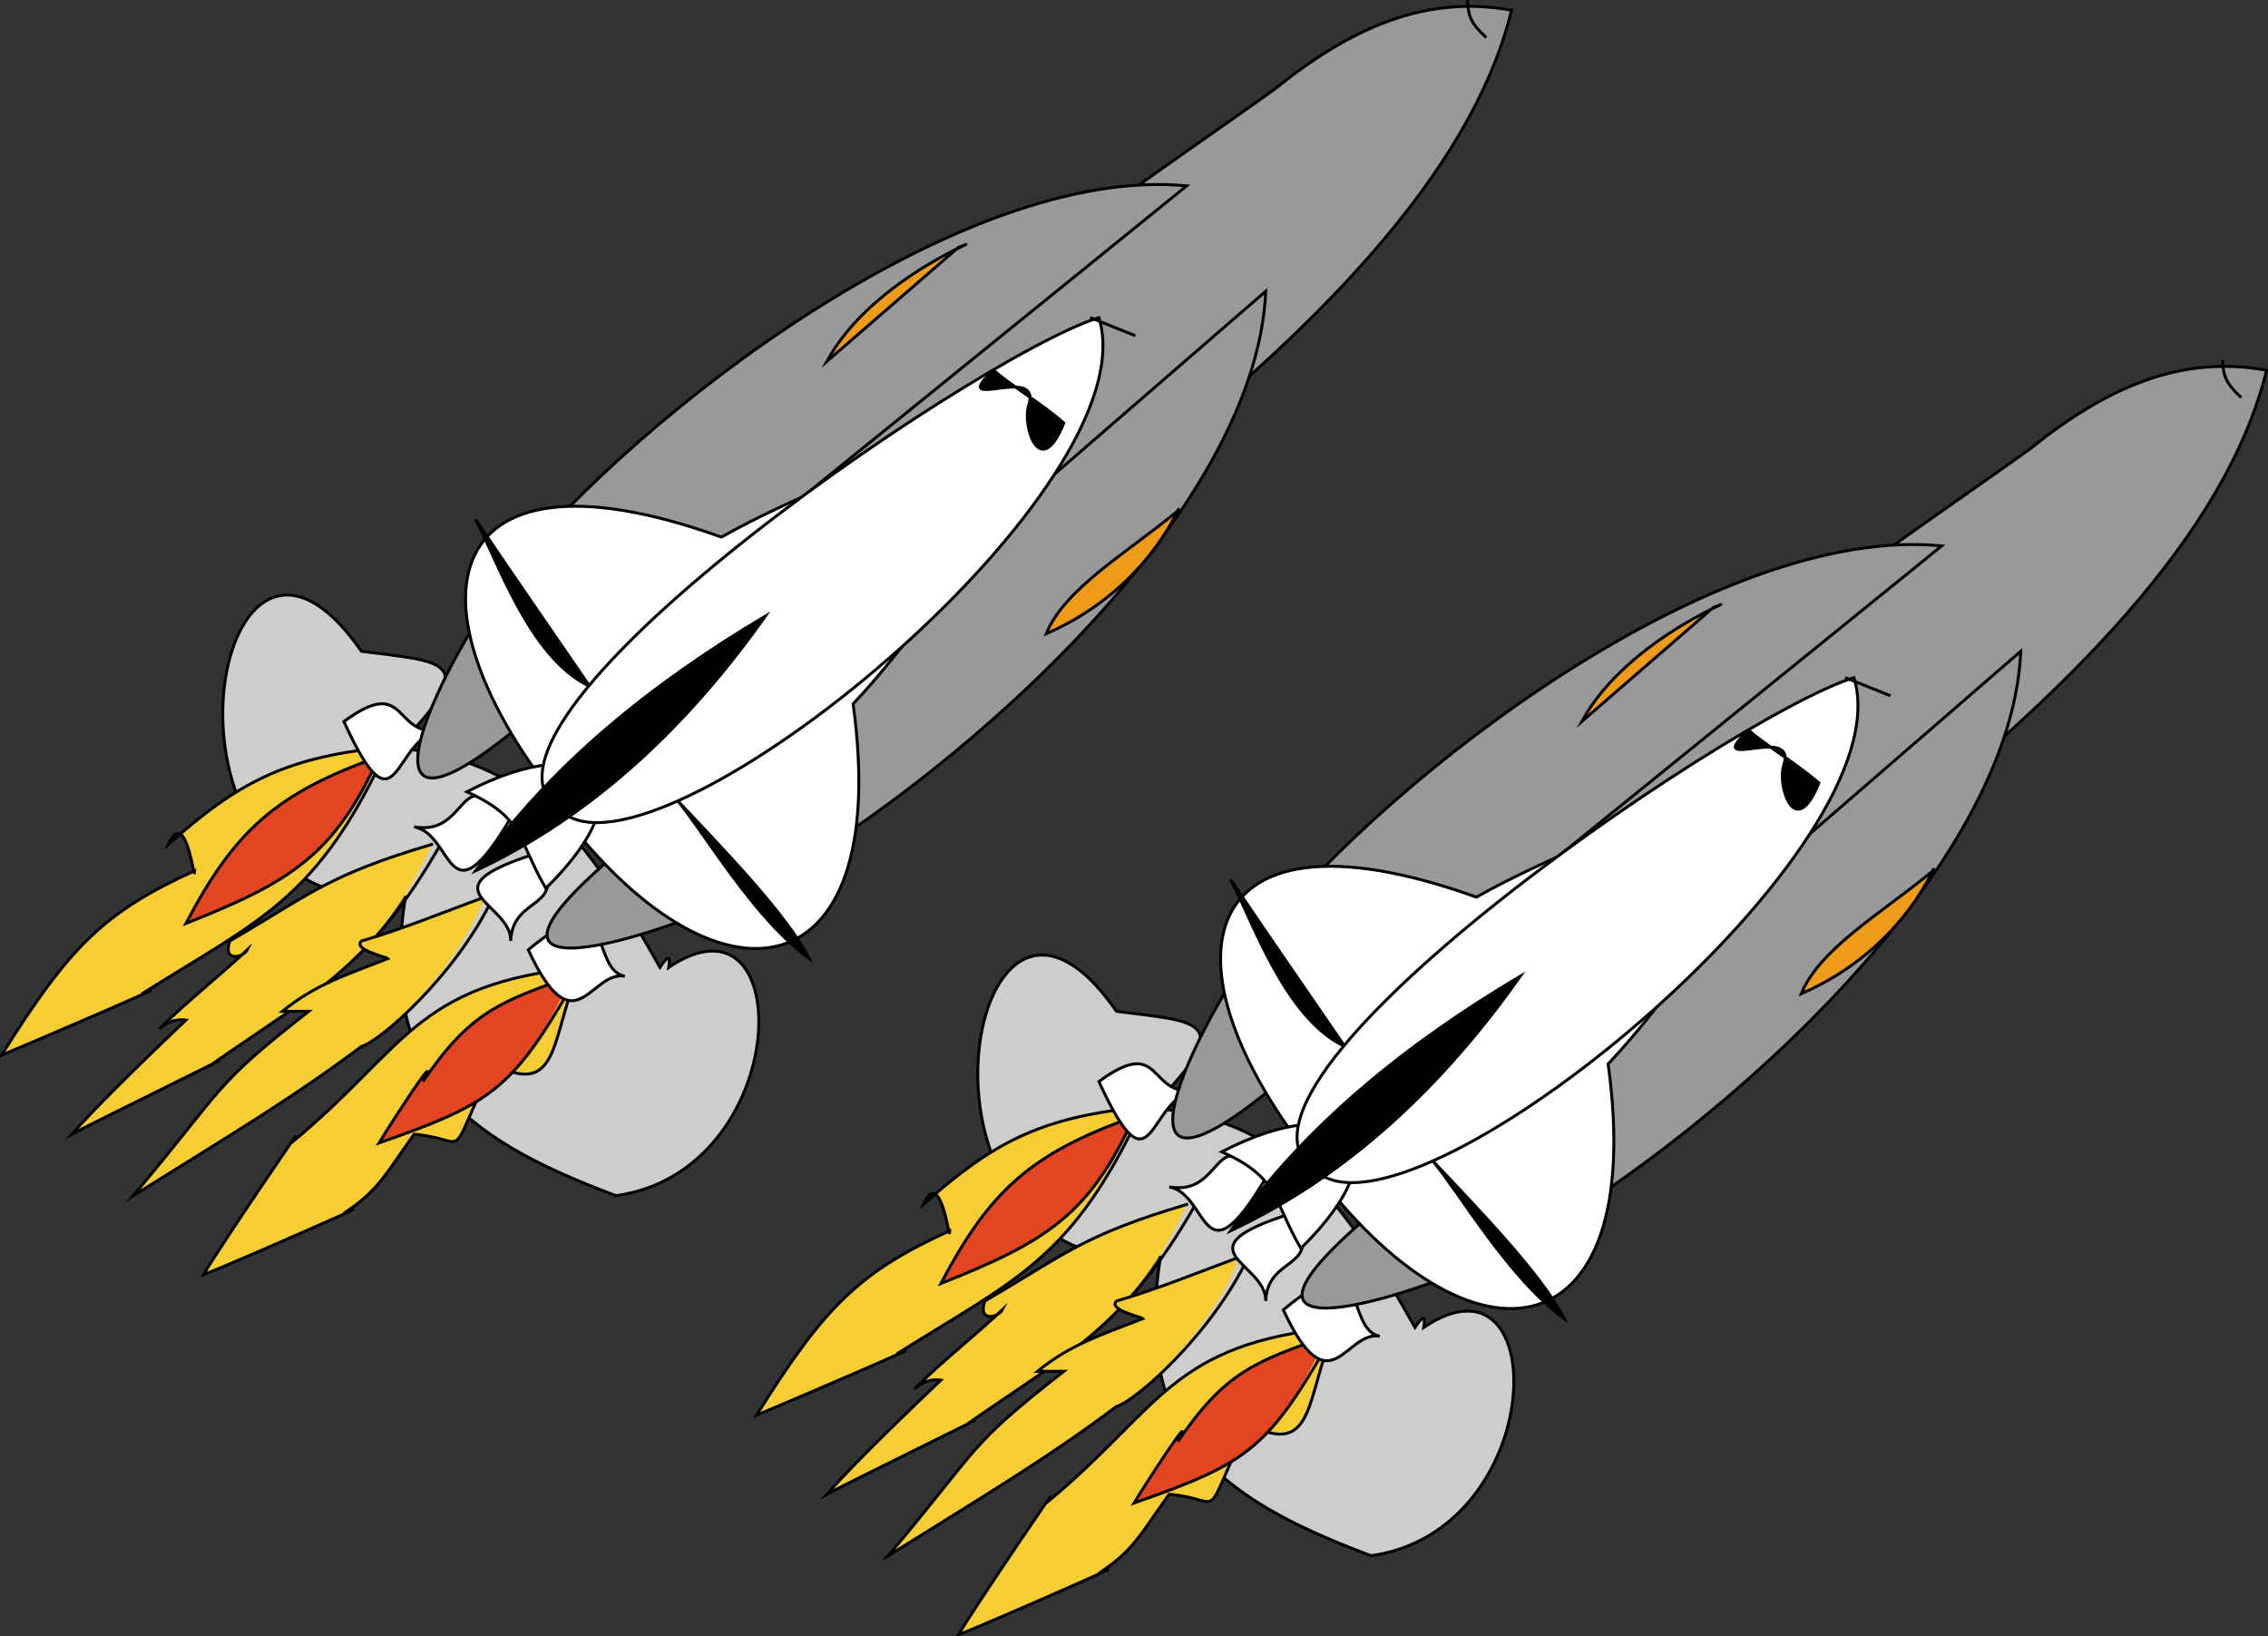 <svg xmlns="http://www.w3.org/2000/svg" xmlns:xlink="http://www.w3.org/1999/xlink" version="1.1" id="Layer_1" x="0px" y="0px" enable-background="new 0 0 822.05 841.89" xml:space="preserve" viewBox="314.12 351.39 193.75 139.75">
<rect x="314.12" y="351.39" width="193.75" height="139.75" fill="#333333" stroke="none"/>
<path fill-rule="evenodd" clip-rule="evenodd" fill="#CDCDCC" stroke="#000000" stroke-width="0.25" stroke-linecap="square" stroke-miterlimit="10" d="  M366.749,453.515c15.197-2.149,15.592-26.966,4.5-19.5c0.177-1.03-0.073-1.03-0.75,0c-6.538-11.607-11.399-17.724-22.5-18.75  c7.428-7.626,4.038-7.315-3-8.25c-12.967-18.664-19.82,23.255,3.75,21C346.49,442.647,352.958,448.377,366.749,453.515z"/>
<path fill-rule="evenodd" clip-rule="evenodd" fill="#F6CD33" d="M363.749,434.015c-14.226,1.436-14.863,6.837-24.75,15  c2.198-3.301-6.051,8.761-7.5,11.25c2.485-0.951,16.209-7.005,12-5.25c2.951-1.943,3.47-3.22,6-6.75c4.988,0.432,2.555,2.85,6.75-6  C362.204,445.397,361.11,439.449,363.749,434.015z"/>
<path fill="none" stroke="#000000" stroke-width="0.25" stroke-linecap="square" stroke-miterlimit="10" d="M363.749,434.015  c-14.226,1.436-14.863,6.837-24.75,15c2.198-3.301-6.051,8.761-7.5,11.25c2.485-0.951,16.209-7.005,12-5.25  c2.951-1.943,3.47-3.22,6-6.75c4.988,0.432,2.555,2.85,6.75-6C362.204,445.397,361.11,439.449,363.749,434.015"/>
<path fill-rule="evenodd" clip-rule="evenodd" fill="#E34421" d="M362.999,434.765c-6.119,2.153-8.714,3.052-12.75,9  c1.705-3.282-2.815,3.688-3.75,5.25C355.908,445.707,358.329,444.406,362.999,434.765z"/>
<path fill="none" stroke="#000000" stroke-width="0.25" stroke-linecap="square" stroke-miterlimit="10" d="M362.999,434.765  c-6.119,2.153-8.714,3.052-12.75,9c1.705-3.282-2.815,3.688-3.75,5.25c9.409-3.309,11.338-4.453,16.5-13.5"/>
<path fill-rule="evenodd" clip-rule="evenodd" fill="#F6CD33" d="M350.999,423.515c-8.919,2.65-10.281,4.188-17.25,8.25  c-0.627,1.864,1.176,1.399,1.5,0.75c-1.916,1.836-5.498,4.702-7.5,6.75c0.665-0.611,1.415-0.861,2.25-0.75  c-2.548,2.431-7.143,6.826-9.75,9.75c1.467-0.813,15.681-7.779,12-6C340.779,436.325,346.76,433.059,350.999,423.515z"/>
<path fill="none" stroke="#000000" stroke-width="0.25" stroke-linecap="square" stroke-miterlimit="10" d="M350.999,423.515  c-8.919,2.65-10.281,4.188-17.25,8.25c-0.627,1.864,1.176,1.399,1.5,0.75c-1.916,1.836-5.498,4.702-7.5,6.75  c0.665-0.611,1.415-0.861,2.25-0.75c-2.548,2.431-7.143,6.826-9.75,9.75c1.467-0.813,15.681-7.779,12-6  c8.695-6.056,13.516-8.27,19.5-18.75"/>
<path fill-rule="evenodd" clip-rule="evenodd" fill="#F6CD33" d="M355.499,428.015c-3.522,1.298-6.902,2.694-10.5,3.75  c-0.755,0.736,2.091,1.348,2.25,1.5c-3.494,1.381-6.094,2.144-9,4.5c0.75,0,1.5,0,2.25,0c-8.365,6.534-7.017,6.283-15,15.75  c8.295-5.186,13.518-8.27,19.5-12.75C346.808,440.246,353.338,434.025,355.499,428.015z"/>
<path fill="none" stroke="#000000" stroke-width="0.25" stroke-linecap="square" stroke-miterlimit="10" d="M355.499,428.015  c-3.522,1.298-6.902,2.694-10.5,3.75c-0.755,0.736,2.091,1.348,2.25,1.5c-3.494,1.381-6.094,2.144-9,4.5c0.75,0,1.5,0,2.25,0  c-8.365,6.534-7.017,6.283-15,15.75c8.295-5.186,13.518-8.27,19.5-12.75c1.453-0.342,8.036-5.988,11.25-12.75"/>
<path fill-rule="evenodd" clip-rule="evenodd" fill="#F6CD33" d="M346.499,415.265c-8.094,0.907-12.084,2.976-18,8.25  c1.563-3.411,2.255,3.65,2.25,2.25c-7.788,3.541-10.742,6.55-16.5,15.75c2.901-1.207,15.938-6.814,12-5.25  C336.36,429.921,342.426,427.316,346.499,415.265z"/>
<path fill="none" stroke="#000000" stroke-width="0.25" stroke-linecap="square" stroke-miterlimit="10" d="M346.499,415.265  c-8.094,0.907-12.084,2.976-18,8.25c1.563-3.411,2.255,3.65,2.25,2.25c-7.788,3.541-10.742,6.55-16.5,15.75  c2.901-1.207,15.938-6.814,12-5.25c10.368-6.505,14.982-8.073,21-21"/>
<path fill-rule="evenodd" clip-rule="evenodd" fill="#E34421" d="M346.499,416.015c-8.89,3.159-12.351,6.388-16.5,14.25  C338.919,426.73,342.708,424.427,346.499,416.015z"/>
<path fill="none" stroke="#000000" stroke-width="0.25" stroke-linecap="square" stroke-miterlimit="10" d="M346.499,416.015  c-8.89,3.159-12.351,6.388-16.5,14.25C338.919,426.73,342.708,424.427,346.499,416.015"/>
<path fill-rule="evenodd" clip-rule="evenodd" fill="#999999" stroke="#000000" stroke-width="0.25" stroke-linecap="square" stroke-miterlimit="10" d="  M422.999,359.015c6.439-5.189,12.826-8.109,20.25-6.75c-6.974,28.361-54.883,53.892-76.5,72.75  C347.209,409.732,406.728,370.691,422.999,359.015z"/>
<path fill-rule="evenodd" clip-rule="evenodd" fill="#FFFFFF" stroke="#000000" stroke-width="0.25" stroke-linecap="square" stroke-miterlimit="10" d="  M367.499,434.765c-3.091-0.549-0.699-8.547-8.25-2.25C363.234,441.091,364.553,434.242,367.499,434.765z"/>
<path fill-rule="evenodd" clip-rule="evenodd" fill="#999999" stroke="#000000" stroke-width="0.25" stroke-linecap="square" stroke-miterlimit="10" d="  M422.249,376.265c-0.842,19.741-28.163,42.845-43.5,51c-6.863,3.649-27.489,10.466-12.64-2.391  C384.822,408.671,403.536,392.468,422.249,376.265z"/>
<path fill-rule="evenodd" clip-rule="evenodd" fill="#EE9B1A" stroke="#000000" stroke-width="0.25" stroke-linecap="square" stroke-miterlimit="10" d="  M414.747,395.015c0.415-1.257-2.115,6.537-11.248,10.5C405.091,401.633,410.36,398.643,414.747,395.015z"/>
<path fill-rule="evenodd" clip-rule="evenodd" fill="#FFFFFF" stroke="#000000" stroke-width="0.25" stroke-linecap="square" stroke-miterlimit="10" d="  M351.749,413.765c-4.112,0.614-2.745-4.798-8.25-0.75C348.166,423.248,347.62,414.382,351.749,413.765z"/>
<path fill-rule="evenodd" clip-rule="evenodd" fill="#999999" stroke="#000000" stroke-width="0.25" stroke-linecap="square" stroke-miterlimit="10" d="  M415.497,367.265c-19.25-1.881-46.858,19.473-57.748,33c-5.322,6.61-14.959,25.859,0.24,13.555  C377.159,398.302,396.328,382.784,415.497,367.265z"/>
<path fill-rule="evenodd" clip-rule="evenodd" fill="#EE9B1A" stroke="#000000" stroke-width="0.25" stroke-linecap="square" stroke-miterlimit="10" d="  M395.999,372.515c3.358-1.257-7.254,2.379-11.25,9.75C388.499,379.015,392.249,375.765,395.999,372.515z"/>
<path fill-rule="evenodd" clip-rule="evenodd" fill="#FFFFFF" stroke="#000000" stroke-width="0.25" stroke-linecap="square" stroke-miterlimit="10" d="  M357.749,431.765c0.131-4.053,5.198-2.552,2.25-7.5C350.03,427.405,357.855,428.475,357.749,431.765z"/>
<path fill-rule="evenodd" clip-rule="evenodd" fill="#FFFFFF" stroke="#000000" stroke-width="0.25" stroke-linecap="square" stroke-miterlimit="10" d="  M386.999,411.515c3.471,25.208-12.191,27.474-26.25,7.5c12.914-9.175,24.809-19.254,39.75-24.75  C395.971,399.87,391.925,406.29,386.999,411.515z"/>
<path fill-rule="evenodd" clip-rule="evenodd" stroke="#000000" stroke-width="0.25" stroke-linecap="square" stroke-miterlimit="10" d="  M371.999,419.765c3.986,4.257,9.331,9.73,11.25,13.5C378.469,429.761,374.415,422.678,371.999,419.765z"/>
<path fill-rule="evenodd" clip-rule="evenodd" fill="#FFFFFF" stroke="#000000" stroke-width="0.25" stroke-linecap="square" stroke-miterlimit="10" d="  M375.749,397.265c-24.875-8.928-27.635,6.275-12.75,24c11.459-10.785,23.561-20.561,32.25-33.75  C388.993,391.479,382.105,393.667,375.749,397.265z"/>
<path fill-rule="evenodd" clip-rule="evenodd" stroke="#000000" stroke-width="0.25" stroke-linecap="square" stroke-miterlimit="10" d="  M354.749,395.765c3.206,4.779,6.5,9.5,9.75,14.25C359.337,407.602,356.54,399.021,354.749,395.765z"/>
<path fill-rule="evenodd" clip-rule="evenodd" fill="#FFFFFF" stroke="#000000" stroke-width="0.25" stroke-linecap="square" stroke-miterlimit="10" d="  M349.499,422.015c4.743,0.828,3.66-5.856,8.25-0.75C352.262,430.496,352.92,422.613,349.499,422.015z"/>
<path fill-rule="evenodd" clip-rule="evenodd" fill="#FFFFFF" stroke="#000000" stroke-width="0.25" stroke-linecap="square" stroke-miterlimit="10" d="  M360.749,427.265c8.931-8.754,4.098-13.833-6.75-8.25C358.95,421.266,358.295,423.032,360.749,427.265z"/>
<line fill="none" stroke="#000000" stroke-width="0.25" stroke-linecap="square" stroke-miterlimit="10" x1="395.249" y1="401.015" x2="395.249" y2="401.015"/>
<line fill="none" stroke="#000000" stroke-width="0.25" stroke-linecap="square" stroke-miterlimit="10" x1="441.749" y1="354.515" x2="441.749" y2="354.515"/>
<path fill="none" stroke="#000000" stroke-width="0.25" stroke-linecap="square" stroke-miterlimit="10" d="M439.499,351.515  c0.04,1.336,0.395,1.956,1.5,3"/>
<path fill-rule="evenodd" clip-rule="evenodd" fill="#FFFFFF" stroke="#000000" stroke-width="0.25" stroke-linecap="square" stroke-miterlimit="10" d="  M407.999,378.515c4.403,14.434-35.115,47.043-45,42.75C348.847,415.119,397.165,381.9,407.999,378.515z"/>
<path fill-rule="evenodd" clip-rule="evenodd" stroke="#000000" stroke-width="0.25" stroke-linecap="square" stroke-miterlimit="10" d="  M407.249,378.515C412.618,380.669,411.944,380.398,407.249,378.515L407.249,378.515z"/>
<path fill-rule="evenodd" clip-rule="evenodd" stroke="#000000" stroke-width="0.25" stroke-linecap="square" stroke-miterlimit="10" d="  M401.999,386.015c1.181-3.654-7.07,0.772-3-3c1.451,1.274,4.176,2.904,6,4.5C402.986,392.545,401.427,387.787,401.999,386.015z"/>
<path fill-rule="evenodd" clip-rule="evenodd" stroke="#000000" stroke-width="0.25" stroke-linecap="square" stroke-miterlimit="10" d="  M379.499,404.015c-6.504,9.204-14.595,16.988-24.75,21.75C361.149,416.659,369.983,409.661,379.499,404.015z"/>
<path fill-rule="evenodd" clip-rule="evenodd" fill="#CDCDCC" stroke="#000000" stroke-width="0.25" stroke-linecap="square" stroke-miterlimit="10" d="  M431.249,484.265c15.196-2.149,15.593-26.966,4.5-19.5c0.177-1.03-0.073-1.03-0.75,0c-6.538-11.607-11.4-17.724-22.5-18.75  c7.425-7.626,4.036-7.315-3-8.25c-12.967-18.664-19.82,23.255,3.75,21C410.99,473.402,417.458,479.127,431.249,484.265z"/>
<path fill-rule="evenodd" clip-rule="evenodd" fill="#F6CD33" d="M428.249,464.765c-14.228,1.435-14.862,6.837-24.75,15  c2.198-3.301-6.051,8.761-7.5,11.25c2.485-0.951,16.209-7.005,12-5.25c2.951-1.943,3.47-3.22,6-6.75c4.985,0.431,2.554,2.849,6.75-6  C426.704,476.147,425.61,470.199,428.249,464.765z"/>
<path fill="none" stroke="#000000" stroke-width="0.25" stroke-linecap="square" stroke-miterlimit="10" d="M428.249,464.765  c-14.228,1.435-14.862,6.837-24.75,15c2.198-3.301-6.051,8.761-7.5,11.25c2.485-0.951,16.209-7.005,12-5.25  c2.951-1.943,3.47-3.22,6-6.75c4.985,0.431,2.554,2.849,6.75-6C426.704,476.147,425.61,470.199,428.249,464.765"/>
<path fill-rule="evenodd" clip-rule="evenodd" fill="#E34421" d="M427.499,465.515c-6.119,2.152-8.716,3.052-12.752,9  c1.705-3.283-2.814,3.688-3.748,5.25C420.407,476.457,422.829,475.155,427.499,465.515z"/>
<path fill="none" stroke="#000000" stroke-width="0.25" stroke-linecap="square" stroke-miterlimit="10" d="M427.499,465.515  c-6.119,2.152-8.716,3.052-12.752,9c1.705-3.283-2.814,3.688-3.748,5.25c9.408-3.309,11.338-4.454,16.5-13.5"/>
<path fill-rule="evenodd" clip-rule="evenodd" fill="#F6CD33" d="M415.497,454.265c-8.918,2.651-10.278,4.188-17.248,8.25  c-0.627,1.864,1.176,1.399,1.5,0.75c-1.916,1.836-5.498,4.702-7.5,6.75c0.665-0.611,1.415-0.861,2.25-0.75  c-2.548,2.431-7.143,6.826-9.75,9.75c1.467-0.813,15.681-7.779,12-6C405.279,467.075,411.26,463.81,415.497,454.265z"/>
<path fill="none" stroke="#000000" stroke-width="0.25" stroke-linecap="square" stroke-miterlimit="10" d="M415.497,454.265  c-8.918,2.651-10.278,4.188-17.248,8.25c-0.627,1.864,1.176,1.399,1.5,0.75c-1.916,1.836-5.498,4.702-7.5,6.75  c0.665-0.611,1.415-0.861,2.25-0.75c-2.548,2.431-7.143,6.826-9.75,9.75c1.467-0.813,15.681-7.779,12-6  c8.695-6.056,13.516-8.269,19.498-18.75"/>
<path fill-rule="evenodd" clip-rule="evenodd" fill="#F6CD33" d="M419.999,458.765c-3.522,1.298-6.902,2.694-10.5,3.75  c-0.755,0.736,2.091,1.348,2.25,1.5c-3.494,1.381-6.094,2.144-9,4.5c0.75,0,1.5,0,2.25,0c-8.365,6.534-7.017,6.283-15,15.75  c8.295-5.186,13.518-8.27,19.5-12.75C411.307,470.996,417.838,464.774,419.999,458.765z"/>
<path fill="none" stroke="#000000" stroke-width="0.25" stroke-linecap="square" stroke-miterlimit="10" d="M419.999,458.765  c-3.522,1.298-6.902,2.694-10.5,3.75c-0.755,0.736,2.091,1.348,2.25,1.5c-3.494,1.381-6.094,2.144-9,4.5c0.75,0,1.5,0,2.25,0  c-8.365,6.534-7.017,6.283-15,15.75c8.295-5.186,13.518-8.27,19.5-12.75c1.451-0.342,8.036-5.989,11.25-12.75"/>
<path fill-rule="evenodd" clip-rule="evenodd" fill="#F6CD33" d="M410.999,446.015c-8.094,0.906-12.084,2.977-18,8.25  c1.563-3.411,2.255,3.65,2.25,2.25c-7.788,3.541-10.742,6.55-16.5,15.75c2.901-1.207,15.938-6.814,12-5.25  C400.86,460.671,406.926,458.066,410.999,446.015z"/>
<path fill="none" stroke="#000000" stroke-width="0.25" stroke-linecap="square" stroke-miterlimit="10" d="M410.999,446.015  c-8.094,0.906-12.084,2.977-18,8.25c1.563-3.411,2.255,3.65,2.25,2.25c-7.788,3.541-10.742,6.55-16.5,15.75  c2.901-1.207,15.938-6.814,12-5.25c10.368-6.505,14.982-8.073,21-21"/>
<path fill-rule="evenodd" clip-rule="evenodd" fill="#E34421" d="M410.999,446.765c-8.89,3.159-12.351,6.388-16.5,14.25  C403.419,457.48,407.208,455.177,410.999,446.765z"/>
<path fill="none" stroke="#000000" stroke-width="0.25" stroke-linecap="square" stroke-miterlimit="10" d="M410.999,446.765  c-8.89,3.159-12.351,6.388-16.5,14.25C403.419,457.48,407.208,455.177,410.999,446.765"/>
<path fill-rule="evenodd" clip-rule="evenodd" fill="#999999" stroke="#000000" stroke-width="0.25" stroke-linecap="square" stroke-miterlimit="10" d="  M487.499,389.765c6.439-5.189,12.826-8.109,20.25-6.75c-6.974,28.361-54.883,53.893-76.5,72.75  C411.709,440.482,471.228,401.441,487.499,389.765z"/>
<path fill-rule="evenodd" clip-rule="evenodd" fill="#FFFFFF" stroke="#000000" stroke-width="0.25" stroke-linecap="square" stroke-miterlimit="10" d="  M431.999,465.515c-3.091-0.549-0.699-8.547-8.25-2.25C427.734,471.841,429.054,464.992,431.999,465.515z"/>
<path fill-rule="evenodd" clip-rule="evenodd" fill="#999999" stroke="#000000" stroke-width="0.25" stroke-linecap="square" stroke-miterlimit="10" d="  M486.749,407.015c-0.84,19.741-28.162,42.845-43.5,51c-6.863,3.649-27.489,10.466-12.64-2.391  C449.322,439.421,468.035,423.218,486.749,407.015z"/>
<path fill-rule="evenodd" clip-rule="evenodd" fill="#EE9B1A" stroke="#000000" stroke-width="0.25" stroke-linecap="square" stroke-miterlimit="10" d="  M479.249,425.765c0.415-1.259-2.118,6.538-11.25,10.5C469.591,432.383,474.861,429.393,479.249,425.765z"/>
<path fill-rule="evenodd" clip-rule="evenodd" fill="#FFFFFF" stroke="#000000" stroke-width="0.25" stroke-linecap="square" stroke-miterlimit="10" d="  M416.247,444.515c-4.11,0.614-2.742-4.798-8.248-0.75C412.666,453.998,412.119,445.131,416.247,444.515z"/>
<path fill-rule="evenodd" clip-rule="evenodd" fill="#999999" stroke="#000000" stroke-width="0.25" stroke-linecap="square" stroke-miterlimit="10" d="  M479.999,398.015c-19.251-1.882-46.858,19.472-57.75,33c-5.32,6.608-14.961,25.859,0.239,13.556  C441.658,429.052,460.829,413.534,479.999,398.015z"/>
<path fill-rule="evenodd" clip-rule="evenodd" fill="#EE9B1A" stroke="#000000" stroke-width="0.25" stroke-linecap="square" stroke-miterlimit="10" d="  M460.499,403.265c3.358-1.257-7.254,2.379-11.25,9.75C452.999,409.765,456.749,406.515,460.499,403.265z"/>
<path fill-rule="evenodd" clip-rule="evenodd" fill="#FFFFFF" stroke="#000000" stroke-width="0.25" stroke-linecap="square" stroke-miterlimit="10" d="  M422.249,462.515c0.13-4.053,5.198-2.552,2.25-7.5C414.526,458.155,422.354,459.225,422.249,462.515z"/>
<path fill-rule="evenodd" clip-rule="evenodd" fill="#FFFFFF" stroke="#000000" stroke-width="0.25" stroke-linecap="square" stroke-miterlimit="10" d="  M451.499,442.265c3.471,25.208-12.191,27.474-26.25,7.5c12.913-9.176,24.809-19.254,39.75-24.75  C460.471,430.62,456.425,437.041,451.499,442.265z"/>
<path fill-rule="evenodd" clip-rule="evenodd" stroke="#000000" stroke-width="0.25" stroke-linecap="square" stroke-miterlimit="10" d="  M436.499,450.515c3.986,4.257,9.331,9.73,11.25,13.5C442.969,460.511,438.915,453.428,436.499,450.515z"/>
<path fill-rule="evenodd" clip-rule="evenodd" fill="#FFFFFF" stroke="#000000" stroke-width="0.25" stroke-linecap="square" stroke-miterlimit="10" d="  M440.249,428.015c-24.875-8.928-27.638,6.274-12.75,24c11.459-10.785,23.561-20.562,32.25-33.75  C453.493,422.229,446.605,424.417,440.249,428.015z"/>
<path fill-rule="evenodd" clip-rule="evenodd" stroke="#000000" stroke-width="0.25" stroke-linecap="square" stroke-miterlimit="10" d="  M419.247,426.515c3.206,4.779,6.502,9.5,9.752,14.25C423.837,438.352,421.038,429.77,419.247,426.515z"/>
<path fill-rule="evenodd" clip-rule="evenodd" fill="#FFFFFF" stroke="#000000" stroke-width="0.25" stroke-linecap="square" stroke-miterlimit="10" d="  M413.999,452.765c4.743,0.828,3.66-5.855,8.25-0.75C416.76,461.245,417.418,453.363,413.999,452.765z"/>
<path fill-rule="evenodd" clip-rule="evenodd" fill="#FFFFFF" stroke="#000000" stroke-width="0.25" stroke-linecap="square" stroke-miterlimit="10" d="  M425.249,458.015c8.931-8.754,4.098-13.833-6.752-8.25C423.45,452.015,422.795,453.782,425.249,458.015z"/>
<line fill="none" stroke="#000000" stroke-width="0.25" stroke-linecap="square" stroke-miterlimit="10" x1="459.749" y1="431.765" x2="459.749" y2="431.765"/>
<line fill="none" stroke="#000000" stroke-width="0.25" stroke-linecap="square" stroke-miterlimit="10" x1="506.249" y1="385.265" x2="506.249" y2="385.265"/>
<path fill="none" stroke="#000000" stroke-width="0.25" stroke-linecap="square" stroke-miterlimit="10" d="M503.999,382.265  c0.04,1.336,0.395,1.956,1.5,3"/>
<path fill-rule="evenodd" clip-rule="evenodd" fill="#FFFFFF" stroke="#000000" stroke-width="0.25" stroke-linecap="square" stroke-miterlimit="10" d="  M472.499,409.265c4.403,14.434-35.115,47.043-45,42.75C413.347,445.869,461.665,412.65,472.499,409.265z"/>
<path fill-rule="evenodd" clip-rule="evenodd" stroke="#000000" stroke-width="0.25" stroke-linecap="square" stroke-miterlimit="10" d="  M471.749,409.265C477.118,411.419,476.444,411.148,471.749,409.265L471.749,409.265z"/>
<path fill-rule="evenodd" clip-rule="evenodd" stroke="#000000" stroke-width="0.25" stroke-linecap="square" stroke-miterlimit="10" d="  M466.499,416.765c1.181-3.654-7.07,0.772-3-3c1.451,1.274,4.177,2.904,6,4.5C467.486,423.294,465.927,418.537,466.499,416.765z"/>
<path fill-rule="evenodd" clip-rule="evenodd" stroke="#000000" stroke-width="0.25" stroke-linecap="square" stroke-miterlimit="10" d="  M443.999,434.765c-6.504,9.205-14.596,16.989-24.752,21.75C425.648,447.411,434.483,440.411,443.999,434.765z"/>
</svg>